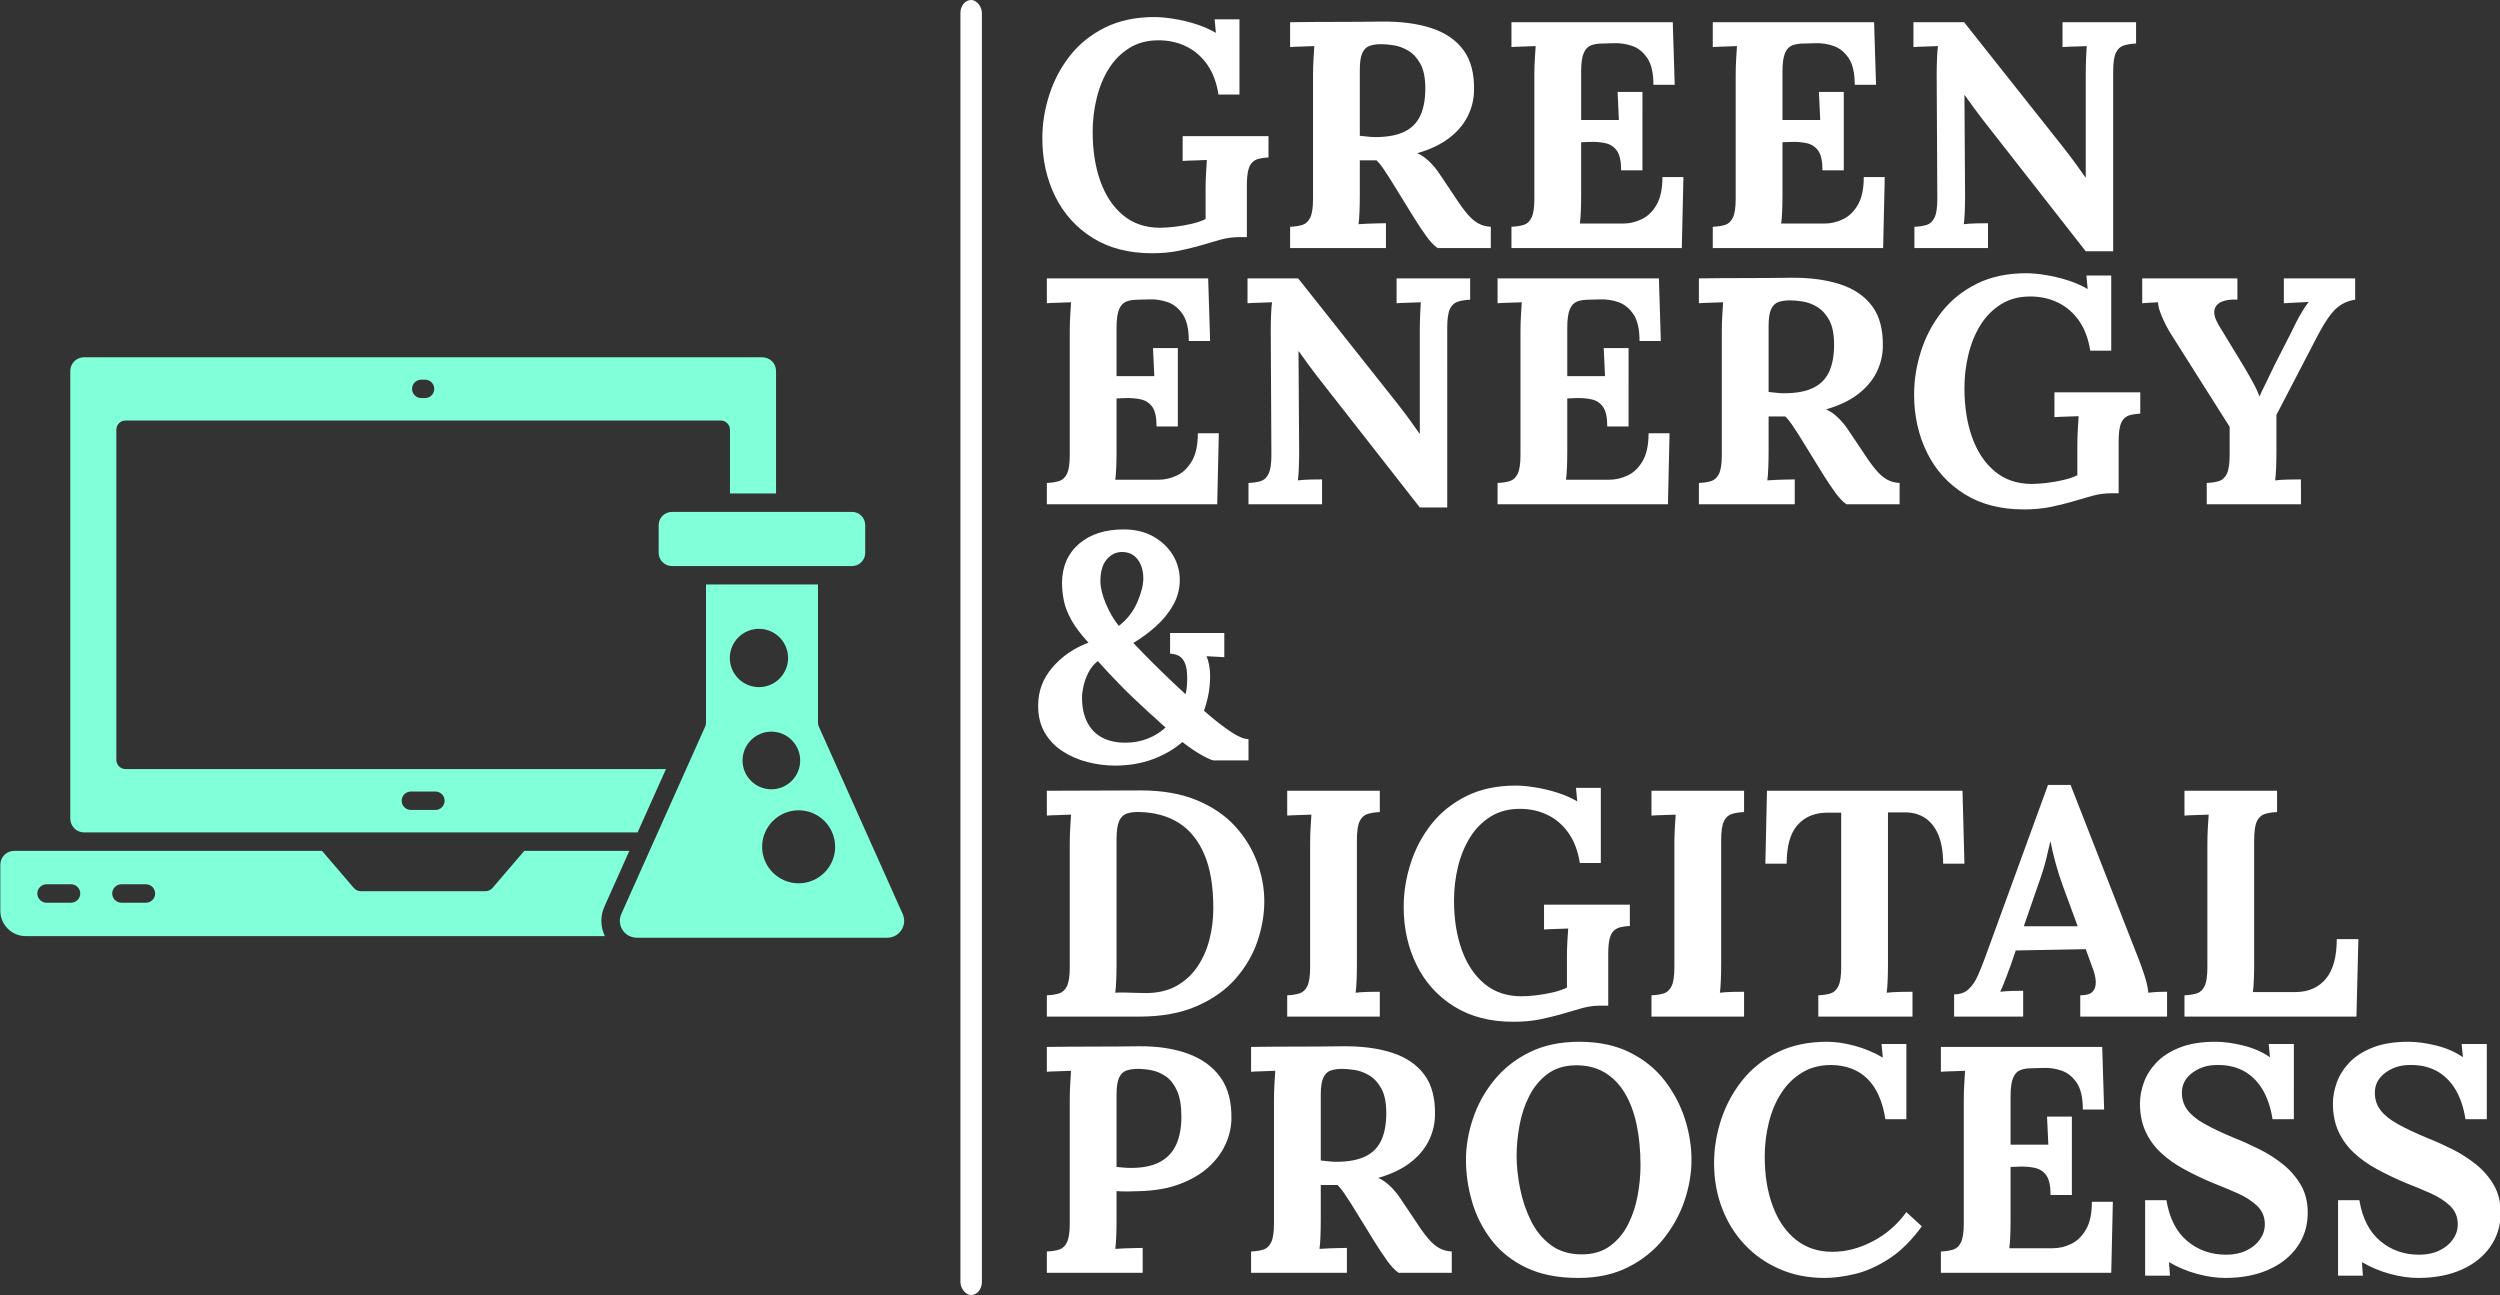 <svg xmlns="http://www.w3.org/2000/svg" version="1.1" xmlns:xlink="http://www.w3.org/1999/xlink" xmlns:svgjs="http://svgjs.dev/svgjs" width="1000" height="518" viewBox="0 0 1000 518"><rect x="0" y="0" width="1000" height="518" fill="#333333" stroke="none"/><g transform="matrix(1,0,0,1,0.198,0)"><svg viewBox="0 0 386 200" data-background-color="#051726" preserveAspectRatio="xMidYMid meet" height="518" width="1000" xmlns="http://www.w3.org/2000/svg" xmlns:xlink="http://www.w3.org/1999/xlink"><g id="tight-bounds" transform="matrix(1,0,0,1,-0.076,0)"><svg viewBox="0 0 386.153 200" height="200" width="386.153"><g><svg viewBox="0 0 388.084 201" height="200" width="386.153"><g><rect width="3.335" height="201" x="149.017" y="0" fill="#ffffff" opacity="1" stroke-width="0" stroke="transparent" fill-opacity="1" class="rect-o-0" data-fill-palette-color="primary" rx="1%" id="o-0" data-palette-color="#ffffff"></rect></g><g transform="matrix(1,0,0,1,161.081,0.5)"><svg viewBox="0 0 227.003 200" height="200" width="227.003"><g id="textblocktransform"><svg viewBox="0 0 227.003 200" height="200" width="227.003" id="textblock"><g><svg viewBox="0 0 227.003 200" height="200" width="227.003"><g transform="matrix(1,0,0,1,0,0)"><svg width="227.003" viewBox="1.15 -35.8 226.65 195.4" height="200" data-palette-color="#ffffff"><svg></svg><svg></svg><svg></svg><svg></svg><svg></svg><g class="wordmark-text-0" data-fill-palette-color="primary" id="text-0"><path xmlns="http://www.w3.org/2000/svg" d="M18.8 0.8v0c-3.6 0-6.667-0.793-9.2-2.38-2.533-1.58-4.467-3.72-5.8-6.42-1.333-2.7-2-5.7-2-9v0c0-2.267 0.36-4.517 1.08-6.75 0.713-2.233 1.787-4.26 3.22-6.08 1.433-1.813 3.243-3.263 5.43-4.35 2.18-1.08 4.72-1.62 7.62-1.62v0c0.9 0 1.917 0.093 3.05 0.28 1.133 0.18 2.277 0.453 3.43 0.82 1.147 0.367 2.17 0.817 3.07 1.35v0l-0.2-2.1h3.85v11.65h-3.25c-0.3-1.867-0.883-3.417-1.75-4.65-0.867-1.233-1.95-2.167-3.25-2.8-1.3-0.633-2.733-0.95-4.3-0.95v0c-1.733 0-3.24 0.4-4.52 1.2-1.287 0.8-2.347 1.867-3.18 3.2-0.833 1.333-1.457 2.85-1.87 4.55-0.42 1.7-0.63 3.45-0.63 5.25v0c0 2.867 0.4 5.417 1.2 7.65 0.8 2.233 1.977 3.99 3.53 5.27 1.547 1.287 3.453 1.93 5.72 1.93v0c0.633 0 1.383-0.05 2.25-0.15 0.867-0.1 1.733-0.25 2.6-0.45 0.867-0.2 1.6-0.45 2.2-0.75v0-4.65c0-0.9 0.027-1.767 0.08-2.6 0.047-0.833 0.087-1.467 0.12-1.9v0c-0.533 0.033-1.2 0.057-2 0.07-0.8 0.02-1.383 0.047-1.75 0.08v0-3.85h13.3v3.3c-0.567 0.033-1.057 0.1-1.47 0.2-0.42 0.1-0.77 0.29-1.05 0.57-0.287 0.287-0.497 0.713-0.63 1.28-0.133 0.567-0.2 1.333-0.2 2.3v0 8h-1.2c-0.967 0-1.933 0.133-2.9 0.4-0.967 0.267-2 0.567-3.1 0.9v0c-1.033 0.3-2.167 0.577-3.4 0.83-1.233 0.247-2.6 0.37-4.1 0.37zM55.05 0h-14.85v-3.3c0.767-0.033 1.41-0.133 1.93-0.3 0.513-0.167 0.913-0.55 1.2-1.15 0.28-0.6 0.42-1.567 0.42-2.9v0-19.15c0-0.9 0.027-1.767 0.08-2.6 0.047-0.833 0.087-1.467 0.12-1.9v0c-0.533 0.033-1.2 0.057-2 0.07-0.8 0.02-1.383 0.047-1.75 0.08v0-3.85c2.367-0.033 4.733-0.05 7.1-0.05 2.367 0 4.733-0.017 7.1-0.05v0c2.933-0.033 5.483 0.3 7.65 1 2.167 0.7 3.833 1.833 5 3.4 1.167 1.567 1.717 3.683 1.65 6.35v0c-0.033 1.4-0.373 2.733-1.02 4-0.653 1.267-1.62 2.383-2.9 3.35-1.287 0.967-2.913 1.733-4.88 2.3v0c0.633 0.267 1.26 0.7 1.88 1.3 0.613 0.6 1.137 1.233 1.57 1.9v0l2.35 3.5c0.733 1.133 1.383 2.033 1.95 2.7 0.567 0.667 1.133 1.157 1.7 1.47 0.567 0.32 1.217 0.497 1.95 0.53v0 3.3h-8.25c-0.6-0.433-1.19-1.06-1.77-1.88-0.587-0.813-1.213-1.753-1.88-2.82v0l-3.7-6c-0.433-0.667-0.807-1.233-1.12-1.7-0.32-0.467-0.647-0.867-0.98-1.2v0c-0.533 0-0.983 0-1.35 0-0.367 0-0.783 0-1.25 0v0 5.35c0 0.933-0.017 1.817-0.05 2.65-0.033 0.833-0.083 1.467-0.15 1.9v0c0.367-0.033 0.833-0.06 1.4-0.08 0.567-0.013 1.127-0.03 1.68-0.05 0.547-0.013 0.937-0.02 1.17-0.02v0zM53.4-17.2v0c1.867 0 3.367-0.277 4.5-0.83 1.133-0.547 1.96-1.38 2.48-2.5 0.513-1.113 0.77-2.52 0.77-4.22v0c0-1.6-0.25-2.86-0.75-3.78-0.5-0.913-1.123-1.597-1.87-2.05-0.753-0.447-1.513-0.73-2.28-0.85-0.767-0.113-1.4-0.17-1.9-0.17v0c-0.7 0-1.3 0.083-1.8 0.25-0.5 0.167-0.883 0.533-1.15 1.1-0.267 0.567-0.4 1.433-0.4 2.6v0 10.25c0.367 0.033 0.75 0.073 1.15 0.12 0.4 0.053 0.817 0.08 1.25 0.08zM94.8-12.05h-3.3c0-1.4-0.217-2.41-0.65-3.03-0.433-0.613-1.023-1.003-1.77-1.17-0.753-0.167-1.58-0.233-2.48-0.2v0l-1.3 0.05v8.2c0 0.9-0.017 1.75-0.05 2.55-0.033 0.8-0.083 1.417-0.15 1.85v0h6.7c1 0 1.967-0.227 2.9-0.68 0.933-0.447 1.7-1.197 2.3-2.25 0.6-1.047 0.9-2.47 0.9-4.27v0h3.25l-0.25 11h-26.4v-3.3c0.767-0.033 1.407-0.133 1.92-0.3 0.52-0.167 0.923-0.55 1.21-1.15 0.28-0.6 0.42-1.567 0.42-2.9v0-19.15c0-0.9 0.027-1.767 0.08-2.6 0.047-0.833 0.087-1.467 0.12-1.9v0c-0.533 0.033-1.2 0.057-2 0.07-0.8 0.02-1.383 0.047-1.75 0.08v0-3.85h25l0.3 9.7h-3.3c0-1.833-0.317-3.217-0.95-4.15-0.633-0.933-1.417-1.56-2.35-1.88-0.933-0.313-1.85-0.453-2.75-0.42v0l-1.8 0.05c-0.7 0-1.3 0.09-1.8 0.27-0.5 0.187-0.883 0.587-1.15 1.2-0.267 0.62-0.4 1.58-0.4 2.88v0 7.5h5.85l-0.2-4.35h3.85zM126-12.05h-3.3c0-1.4-0.217-2.41-0.65-3.03-0.433-0.613-1.023-1.003-1.77-1.17-0.753-0.167-1.58-0.233-2.48-0.2v0l-1.3 0.05v8.2c0 0.9-0.017 1.75-0.05 2.55-0.033 0.8-0.083 1.417-0.15 1.85v0h6.7c1 0 1.967-0.227 2.9-0.68 0.933-0.447 1.7-1.197 2.3-2.25 0.6-1.047 0.9-2.47 0.9-4.27v0h3.25l-0.25 11h-26.4v-3.3c0.767-0.033 1.41-0.133 1.93-0.3 0.513-0.167 0.913-0.55 1.2-1.15 0.28-0.6 0.42-1.567 0.42-2.9v0-19.15c0-0.9 0.027-1.767 0.08-2.6 0.047-0.833 0.087-1.467 0.12-1.9v0c-0.533 0.033-1.2 0.057-2 0.07-0.8 0.02-1.383 0.047-1.75 0.08v0-3.85h25l0.3 9.7h-3.3c0-1.833-0.317-3.217-0.95-4.15-0.633-0.933-1.417-1.56-2.35-1.88-0.933-0.313-1.85-0.453-2.75-0.42v0l-1.8 0.05c-0.7 0-1.3 0.09-1.8 0.27-0.5 0.187-0.883 0.587-1.15 1.2-0.267 0.62-0.4 1.58-0.4 2.88v0 7.5h5.85l-0.2-4.35h3.85zM167.75 0.5h-4.25l-16-20.45c-0.433-0.567-0.883-1.167-1.35-1.8-0.467-0.633-0.933-1.283-1.4-1.95v0h-0.05l0.1 15.5c0 0.9-0.017 1.767-0.05 2.6-0.033 0.833-0.083 1.467-0.15 1.9v0c0.533-0.067 1.21-0.11 2.03-0.13 0.813-0.013 1.387-0.02 1.72-0.02v0 3.85h-11.4v-3.3c0.767-0.033 1.41-0.133 1.93-0.3 0.513-0.167 0.913-0.55 1.2-1.15 0.28-0.6 0.42-1.567 0.42-2.9v0l-0.1-19.15c0-0.9 0.017-1.767 0.05-2.6 0.033-0.833 0.083-1.467 0.15-1.9v0c-0.533 0.033-1.207 0.057-2.02 0.07-0.82 0.02-1.413 0.047-1.78 0.08v0-3.85h7.85l15.3 19.3c0.833 1.067 1.527 1.983 2.08 2.75 0.547 0.767 1.02 1.433 1.42 2v0h0.05v-15.85c0-0.9 0.017-1.767 0.05-2.6 0.033-0.833 0.067-1.467 0.1-1.9v0c-0.533 0.033-1.2 0.057-2 0.07-0.8 0.02-1.383 0.047-1.75 0.08v0-3.85h11.4v3.3c-0.733 0.033-1.367 0.133-1.9 0.3-0.533 0.167-0.94 0.54-1.22 1.12-0.287 0.587-0.43 1.563-0.43 2.93v0z" fill="#ffffff" fill-rule="nonzero" stroke="none" stroke-width="1" stroke-linecap="butt" stroke-linejoin="miter" stroke-miterlimit="10" stroke-dasharray="" stroke-dashoffset="0" font-family="none" font-weight="none" font-size="none" text-anchor="none" style="mix-blend-mode: normal" data-fill-palette-color="primary" opacity="1"></path><path xmlns="http://www.w3.org/2000/svg" d="M22.8 27.65h-3.3c0-1.4-0.217-2.41-0.65-3.03-0.433-0.613-1.027-1.003-1.78-1.17-0.747-0.167-1.57-0.233-2.47-0.2v0l-1.3 0.05v8.2c0 0.9-0.017 1.75-0.05 2.55-0.033 0.8-0.083 1.417-0.15 1.85v0h6.7c1 0 1.967-0.227 2.9-0.68 0.933-0.447 1.7-1.197 2.3-2.25 0.6-1.047 0.9-2.47 0.9-4.27v0h3.25l-0.25 11h-26.4v-3.3c0.767-0.033 1.407-0.133 1.92-0.3 0.52-0.167 0.923-0.55 1.21-1.15 0.28-0.6 0.42-1.567 0.42-2.9v0-19.15c0-0.9 0.027-1.767 0.08-2.6 0.047-0.833 0.087-1.467 0.12-1.9v0c-0.533 0.033-1.2 0.057-2 0.07-0.8 0.02-1.383 0.047-1.75 0.08v0-3.85h25l0.3 9.7h-3.3c0-1.833-0.317-3.217-0.95-4.15-0.633-0.933-1.417-1.56-2.35-1.88-0.933-0.313-1.85-0.453-2.75-0.42v0l-1.8 0.05c-0.7 0-1.3 0.09-1.8 0.27-0.5 0.187-0.883 0.587-1.15 1.2-0.267 0.62-0.4 1.58-0.4 2.88v0 7.5h5.85l-0.2-4.35h3.85zM64.55 40.2h-4.25l-16-20.45c-0.433-0.567-0.883-1.167-1.35-1.8-0.467-0.633-0.933-1.283-1.4-1.95v0h-0.05l0.1 15.5c0 0.9-0.017 1.767-0.05 2.6-0.033 0.833-0.083 1.467-0.15 1.9v0c0.533-0.067 1.21-0.11 2.03-0.13 0.813-0.013 1.387-0.02 1.72-0.02v0 3.85h-11.4v-3.3c0.767-0.033 1.41-0.133 1.93-0.3 0.513-0.167 0.913-0.55 1.2-1.15 0.28-0.6 0.42-1.567 0.42-2.9v0l-0.1-19.15c0-0.9 0.017-1.767 0.05-2.6 0.033-0.833 0.083-1.467 0.15-1.9v0c-0.533 0.033-1.207 0.057-2.02 0.07-0.82 0.02-1.413 0.047-1.78 0.08v0-3.85h7.85l15.3 19.3c0.833 1.067 1.527 1.983 2.08 2.75 0.547 0.767 1.02 1.433 1.42 2v0h0.05v-15.85c0-0.9 0.017-1.767 0.05-2.6 0.033-0.833 0.067-1.467 0.1-1.9v0c-0.533 0.033-1.2 0.057-2 0.07-0.8 0.02-1.383 0.047-1.75 0.08v0-3.85h11.4v3.3c-0.733 0.033-1.367 0.133-1.9 0.3-0.533 0.167-0.943 0.54-1.23 1.12-0.28 0.587-0.42 1.563-0.42 2.93v0zM92.65 27.65h-3.3c0-1.4-0.217-2.41-0.65-3.03-0.433-0.613-1.023-1.003-1.77-1.17-0.753-0.167-1.58-0.233-2.48-0.2v0l-1.3 0.05v8.2c0 0.9-0.017 1.75-0.05 2.55-0.033 0.8-0.083 1.417-0.15 1.85v0h6.7c1 0 1.967-0.227 2.9-0.68 0.933-0.447 1.7-1.197 2.3-2.25 0.6-1.047 0.9-2.47 0.9-4.27v0h3.25l-0.25 11h-26.4v-3.3c0.767-0.033 1.41-0.133 1.93-0.3 0.513-0.167 0.913-0.55 1.2-1.15 0.28-0.6 0.42-1.567 0.42-2.9v0-19.15c0-0.9 0.027-1.767 0.08-2.6 0.047-0.833 0.087-1.467 0.12-1.9v0c-0.533 0.033-1.2 0.057-2 0.07-0.8 0.02-1.383 0.047-1.75 0.08v0-3.85h25l0.3 9.7h-3.3c0-1.833-0.317-3.217-0.95-4.15-0.633-0.933-1.417-1.56-2.35-1.88-0.933-0.313-1.85-0.453-2.75-0.42v0l-1.8 0.05c-0.7 0-1.3 0.09-1.8 0.27-0.5 0.187-0.883 0.587-1.15 1.2-0.267 0.62-0.4 1.58-0.4 2.88v0 7.5h5.85l-0.2-4.35h3.85zM118.4 39.7h-14.85v-3.3c0.767-0.033 1.41-0.133 1.93-0.3 0.513-0.167 0.913-0.55 1.2-1.15 0.28-0.6 0.42-1.567 0.42-2.9v0-19.15c0-0.9 0.027-1.767 0.08-2.6 0.047-0.833 0.087-1.467 0.12-1.9v0c-0.533 0.033-1.2 0.057-2 0.07-0.8 0.02-1.383 0.047-1.75 0.08v0-3.85c2.367-0.033 4.733-0.05 7.1-0.05 2.367 0 4.733-0.017 7.1-0.05v0c2.933-0.033 5.483 0.3 7.65 1 2.167 0.7 3.833 1.833 5 3.4 1.167 1.567 1.717 3.683 1.65 6.35v0c-0.033 1.4-0.373 2.733-1.02 4-0.653 1.267-1.62 2.383-2.9 3.35-1.287 0.967-2.913 1.733-4.88 2.3v0c0.633 0.267 1.26 0.7 1.88 1.3 0.613 0.6 1.137 1.233 1.57 1.9v0l2.35 3.5c0.733 1.133 1.383 2.033 1.95 2.7 0.567 0.667 1.133 1.157 1.7 1.47 0.567 0.32 1.217 0.497 1.95 0.53v0 3.3h-8.25c-0.6-0.433-1.19-1.06-1.77-1.88-0.587-0.813-1.213-1.753-1.88-2.82v0l-3.7-6c-0.433-0.667-0.807-1.233-1.12-1.7-0.32-0.467-0.647-0.867-0.98-1.2v0c-0.533 0-0.983 0-1.35 0-0.367 0-0.783 0-1.25 0v0 5.35c0 0.933-0.017 1.817-0.05 2.65-0.033 0.833-0.083 1.467-0.15 1.9v0c0.367-0.033 0.833-0.06 1.4-0.08 0.567-0.013 1.127-0.03 1.68-0.05 0.547-0.013 0.937-0.02 1.17-0.02v0zM116.75 22.5v0c1.867 0 3.367-0.277 4.5-0.83 1.133-0.547 1.96-1.38 2.48-2.5 0.513-1.113 0.77-2.52 0.77-4.22v0c0-1.6-0.25-2.86-0.75-3.78-0.5-0.913-1.123-1.597-1.87-2.05-0.753-0.447-1.513-0.73-2.28-0.85-0.767-0.113-1.4-0.17-1.9-0.17v0c-0.7 0-1.3 0.083-1.8 0.25-0.5 0.167-0.883 0.533-1.15 1.1-0.267 0.567-0.4 1.433-0.4 2.6v0 10.25c0.367 0.033 0.75 0.073 1.15 0.12 0.4 0.053 0.817 0.08 1.25 0.08zM153.9 40.5v0c-3.6 0-6.667-0.793-9.2-2.38-2.533-1.58-4.467-3.72-5.8-6.42-1.333-2.7-2-5.7-2-9v0c0-2.267 0.36-4.517 1.08-6.75 0.713-2.233 1.787-4.26 3.22-6.08 1.433-1.813 3.243-3.263 5.43-4.35 2.18-1.08 4.72-1.62 7.62-1.62v0c0.9 0 1.917 0.093 3.05 0.28 1.133 0.18 2.277 0.453 3.43 0.82 1.147 0.367 2.17 0.817 3.07 1.35v0l-0.2-2.1h3.85v11.65h-3.25c-0.3-1.867-0.883-3.417-1.75-4.65-0.867-1.233-1.95-2.167-3.25-2.8-1.3-0.633-2.733-0.95-4.3-0.95v0c-1.733 0-3.24 0.4-4.52 1.2-1.287 0.8-2.347 1.867-3.18 3.2-0.833 1.333-1.457 2.85-1.87 4.55-0.42 1.7-0.63 3.45-0.63 5.25v0c0 2.867 0.4 5.417 1.2 7.65 0.8 2.233 1.977 3.99 3.53 5.27 1.547 1.287 3.453 1.93 5.72 1.93v0c0.633 0 1.383-0.05 2.25-0.15 0.867-0.1 1.733-0.25 2.6-0.45 0.867-0.2 1.6-0.45 2.2-0.75v0-4.65c0-0.9 0.027-1.767 0.08-2.6 0.047-0.833 0.087-1.467 0.12-1.9v0c-0.533 0.033-1.2 0.057-2 0.07-0.8 0.02-1.383 0.047-1.75 0.08v0-3.85h13.3v3.3c-0.567 0.033-1.057 0.1-1.47 0.2-0.42 0.1-0.77 0.29-1.05 0.57-0.287 0.287-0.497 0.713-0.63 1.28-0.133 0.567-0.2 1.333-0.2 2.3v0 8h-1.2c-0.967 0-1.933 0.133-2.9 0.4-0.967 0.267-2 0.567-3.1 0.9v0c-1.033 0.3-2.167 0.577-3.4 0.83-1.233 0.247-2.6 0.37-4.1 0.37zM196.85 39.7h-14.6v-3.3c0.767-0.033 1.41-0.133 1.93-0.3 0.513-0.167 0.913-0.55 1.2-1.15 0.28-0.6 0.42-1.567 0.42-2.9v0-4.35l-9.2-14.55c-0.467-0.767-0.9-1.617-1.3-2.55-0.4-0.933-0.6-1.667-0.6-2.2v0c-0.533 0.033-0.983 0.057-1.35 0.07-0.367 0.02-0.733 0.047-1.1 0.08v0-3.85h14.75v3.3c-0.967-0.067-1.767 0.033-2.4 0.3-0.633 0.267-1.017 0.69-1.15 1.27-0.133 0.587 0.067 1.347 0.6 2.28v0l3.8 6.25c0.167 0.267 0.417 0.69 0.75 1.27 0.333 0.587 0.677 1.203 1.03 1.85 0.347 0.653 0.603 1.23 0.77 1.73v0h0.05c0.167-0.4 0.45-1 0.85-1.8 0.4-0.8 0.9-1.833 1.5-3.1v0l2.6-5.1c0.167-0.367 0.4-0.843 0.7-1.43 0.3-0.58 0.627-1.163 0.98-1.75 0.347-0.58 0.67-1.053 0.97-1.42v0c-0.533 0.033-1.217 0.067-2.05 0.1-0.833 0.033-1.433 0.067-1.8 0.1v0-3.85h11.05v3.3c-1.167 0.167-2.167 0.64-3 1.42-0.833 0.787-1.733 2.097-2.7 3.93v0c-1.067 2.067-2.15 4.15-3.25 6.25-1.1 2.1-2.183 4.183-3.25 6.25v0c0 0.467 0 0.933 0 1.4 0 0.467 0 0.94 0 1.42 0 0.487 0 0.963 0 1.43 0 0.467 0 0.933 0 1.4v0c0 0.9-0.017 1.767-0.05 2.6-0.033 0.833-0.083 1.467-0.15 1.9v0c0.567-0.067 1.293-0.11 2.18-0.13 0.88-0.013 1.487-0.02 1.82-0.02v0z" fill="#ffffff" fill-rule="nonzero" stroke="none" stroke-width="1" stroke-linecap="butt" stroke-linejoin="miter" stroke-miterlimit="10" stroke-dasharray="" stroke-dashoffset="0" font-family="none" font-weight="none" font-size="none" text-anchor="none" style="mix-blend-mode: normal" data-fill-palette-color="primary" opacity="1"></path><path xmlns="http://www.w3.org/2000/svg" d="M13.05 80.2v0c-1.433 0-2.857-0.183-4.27-0.55-1.42-0.367-2.703-0.927-3.85-1.68-1.153-0.747-2.07-1.703-2.75-2.87-0.687-1.167-1.03-2.567-1.03-4.2v0c0-2.233 0.743-4.21 2.23-5.93 1.48-1.713 3.337-2.987 5.57-3.82v0c-1.2-1.3-2.09-2.483-2.67-3.55-0.587-1.067-0.97-2.067-1.15-3-0.187-0.933-0.28-1.85-0.28-2.75v0c0.033-2.533 0.917-4.543 2.65-6.03 1.733-1.48 4.033-2.22 6.9-2.22v0c1.767 0 3.3 0.367 4.6 1.1 1.3 0.733 2.31 1.69 3.03 2.87 0.713 1.187 1.07 2.48 1.07 3.88v0c0 1.367-0.34 2.657-1.02 3.87-0.687 1.22-1.58 2.32-2.68 3.3-1.1 0.987-2.267 1.847-3.5 2.58v0c0.133 0.133 0.6 0.617 1.4 1.45 0.8 0.833 1.8 1.833 3 3 1.2 1.167 2.433 2.333 3.7 3.5v0c0.1-0.4 0.167-0.81 0.2-1.23 0.033-0.413 0.05-0.837 0.05-1.27v0c0-0.933-0.1-1.667-0.3-2.2-0.2-0.533-0.49-0.927-0.87-1.18-0.387-0.247-0.88-0.387-1.48-0.42v0-3.2h8.4v3.75l-2.75-0.15c0.167 0.4 0.3 0.857 0.4 1.37 0.1 0.52 0.15 1.08 0.15 1.68v0c0 0.967-0.083 1.9-0.25 2.8-0.167 0.9-0.4 1.767-0.7 2.6v0c0.133 0.1 0.26 0.207 0.38 0.32 0.113 0.12 0.237 0.23 0.37 0.33v0c1.3 1.1 2.483 2 3.55 2.7 1.067 0.7 1.933 1.05 2.6 1.05v0 3.3h-5.35c-0.267 0-0.857-0.25-1.77-0.75-0.92-0.5-1.963-1.2-3.13-2.1v0c-1.3 1.133-2.833 2.023-4.6 2.67-1.767 0.653-3.717 0.98-5.85 0.98zM14.65 76.65v0c1.267 0 2.427-0.21 3.48-0.63 1.047-0.413 1.97-0.987 2.77-1.72v0c-0.433-0.367-0.85-0.743-1.25-1.13-0.4-0.38-0.817-0.753-1.25-1.12v0c-1.933-1.767-3.49-3.26-4.67-4.48-1.187-1.213-2.297-2.403-3.33-3.57v0c-0.633 0.5-1.123 1.1-1.47 1.8-0.353 0.7-0.603 1.39-0.75 2.07-0.153 0.687-0.23 1.28-0.23 1.78v0c0 1.5 0.267 2.773 0.8 3.82 0.533 1.053 1.3 1.847 2.3 2.38 1 0.533 2.2 0.8 3.6 0.8zM13.65 58.55v0c1.267-0.967 2.217-2.177 2.85-3.63 0.633-1.447 0.95-2.687 0.95-3.72v0c0-1.2-0.293-2.183-0.88-2.95-0.58-0.767-1.387-1.15-2.42-1.15v0c-0.933 0-1.723 0.383-2.37 1.15-0.653 0.767-0.98 1.883-0.98 3.35v0c0 1 0.277 2.157 0.83 3.47 0.547 1.32 1.22 2.48 2.02 3.48z" fill="#ffffff" fill-rule="nonzero" stroke="none" stroke-width="1" stroke-linecap="butt" stroke-linejoin="miter" stroke-miterlimit="10" stroke-dasharray="" stroke-dashoffset="0" font-family="none" font-weight="none" font-size="none" text-anchor="none" style="mix-blend-mode: normal" data-fill-palette-color="primary" opacity="1"></path><path xmlns="http://www.w3.org/2000/svg" d="M2.5 119.1v-3.3c0.767-0.033 1.407-0.133 1.92-0.3 0.52-0.167 0.923-0.55 1.21-1.15 0.28-0.6 0.42-1.567 0.42-2.9v0-19.15c0-0.9 0.027-1.767 0.08-2.6 0.047-0.833 0.087-1.467 0.12-1.9v0c-0.533 0.033-1.2 0.057-2 0.07-0.8 0.02-1.383 0.047-1.75 0.08v0-3.85l14.55-0.05c3.3 0 6.16 0.49 8.58 1.47 2.413 0.987 4.397 2.313 5.95 3.98 1.547 1.667 2.703 3.523 3.47 5.57 0.767 2.053 1.15 4.113 1.15 6.18v0c0 2.033-0.357 4.1-1.07 6.2-0.72 2.1-1.847 4.023-3.38 5.77-1.533 1.753-3.533 3.17-6 4.25-2.467 1.087-5.45 1.63-8.95 1.63v0zM13.3 91.65v19.25c0 0.9-0.017 1.767-0.05 2.6-0.033 0.833-0.083 1.467-0.15 1.9v0c0.333-0.033 0.793-0.043 1.38-0.03 0.58 0.02 1.187 0.037 1.82 0.05 0.633 0.02 1.15 0.03 1.55 0.03v0c1.833 0 3.41-0.367 4.73-1.1 1.313-0.733 2.397-1.727 3.25-2.98 0.847-1.247 1.47-2.653 1.87-4.22 0.4-1.567 0.6-3.183 0.6-4.85v0c0-3.4-0.467-6.183-1.4-8.35-0.933-2.167-2.24-3.783-3.92-4.85-1.687-1.067-3.697-1.633-6.03-1.7v0c-0.8-0.033-1.473 0.04-2.02 0.22-0.553 0.187-0.963 0.58-1.23 1.18-0.267 0.6-0.4 1.55-0.4 2.85zM54.1 84.1v3.3c-0.733 0.033-1.367 0.133-1.9 0.3-0.533 0.167-0.94 0.54-1.22 1.12-0.287 0.587-0.43 1.563-0.43 2.93v0 19.15c0 0.9-0.017 1.767-0.05 2.6-0.033 0.833-0.083 1.467-0.15 1.9v0c0.533-0.067 1.21-0.11 2.03-0.13 0.813-0.013 1.387-0.02 1.72-0.02v0 3.85h-14.35v-3.3c0.767-0.033 1.407-0.133 1.92-0.3 0.52-0.167 0.923-0.55 1.21-1.15 0.28-0.6 0.42-1.567 0.42-2.9v0-19.15c0-0.9 0.027-1.767 0.08-2.6 0.047-0.833 0.087-1.467 0.12-1.9v0c-0.533 0.033-1.2 0.057-2 0.07-0.8 0.02-1.383 0.047-1.75 0.08v0-3.85zM74.8 119.9v0c-3.6 0-6.667-0.793-9.2-2.38-2.533-1.58-4.467-3.72-5.8-6.42-1.333-2.7-2-5.7-2-9v0c0-2.267 0.36-4.517 1.08-6.75 0.713-2.233 1.787-4.26 3.22-6.08 1.433-1.813 3.243-3.263 5.43-4.35 2.18-1.08 4.72-1.62 7.62-1.62v0c0.9 0 1.917 0.093 3.05 0.28 1.133 0.18 2.277 0.453 3.43 0.82 1.147 0.367 2.17 0.817 3.07 1.35v0l-0.2-2.1h3.85v11.65h-3.25c-0.3-1.867-0.883-3.417-1.75-4.65-0.867-1.233-1.95-2.167-3.25-2.8-1.3-0.633-2.733-0.95-4.3-0.95v0c-1.733 0-3.24 0.4-4.52 1.2-1.287 0.8-2.347 1.867-3.18 3.2-0.833 1.333-1.46 2.85-1.88 4.55-0.413 1.7-0.62 3.45-0.62 5.25v0c0 2.867 0.4 5.417 1.2 7.65 0.8 2.233 1.977 3.99 3.53 5.27 1.547 1.287 3.453 1.93 5.72 1.93v0c0.633 0 1.383-0.05 2.25-0.15 0.867-0.1 1.733-0.25 2.6-0.45 0.867-0.2 1.6-0.45 2.2-0.75v0-4.65c0-0.9 0.023-1.767 0.07-2.6 0.053-0.833 0.097-1.467 0.13-1.9v0c-0.533 0.033-1.2 0.057-2 0.07-0.8 0.02-1.383 0.047-1.75 0.08v0-3.85h13.3v3.3c-0.567 0.033-1.057 0.1-1.47 0.2-0.42 0.1-0.77 0.29-1.05 0.57-0.287 0.287-0.497 0.713-0.63 1.28-0.133 0.567-0.2 1.333-0.2 2.3v0 8h-1.2c-0.967 0-1.933 0.133-2.9 0.4-0.967 0.267-2 0.567-3.1 0.9v0c-1.033 0.3-2.167 0.577-3.4 0.83-1.233 0.247-2.6 0.37-4.1 0.37zM110.55 84.1v3.3c-0.733 0.033-1.367 0.133-1.9 0.3-0.533 0.167-0.94 0.54-1.22 1.12-0.287 0.587-0.43 1.563-0.43 2.93v0 19.15c0 0.9-0.017 1.767-0.05 2.6-0.033 0.833-0.083 1.467-0.15 1.9v0c0.533-0.067 1.21-0.11 2.03-0.13 0.813-0.013 1.387-0.02 1.72-0.02v0 3.85h-14.35v-3.3c0.767-0.033 1.41-0.133 1.93-0.3 0.513-0.167 0.913-0.55 1.2-1.15 0.28-0.6 0.42-1.567 0.42-2.9v0-19.15c0-0.9 0.027-1.767 0.08-2.6 0.047-0.833 0.087-1.467 0.12-1.9v0c-0.533 0.033-1.2 0.057-2 0.07-0.8 0.02-1.383 0.047-1.75 0.08v0-3.85zM144.7 95.4h-3.3c0-1.8-0.25-3.293-0.75-4.48-0.5-1.18-1.207-2.063-2.12-2.65-0.92-0.58-2.013-0.853-3.28-0.82v0h-2.4v23.45c0 0.9-0.017 1.767-0.05 2.6-0.033 0.833-0.083 1.467-0.15 1.9v0c0.567-0.067 1.293-0.11 2.18-0.13 0.88-0.013 1.487-0.02 1.82-0.02v0 3.85h-14.6v-3.3c0.767-0.033 1.41-0.133 1.93-0.3 0.513-0.167 0.913-0.55 1.2-1.15 0.28-0.6 0.42-1.567 0.42-2.9v0-23.95h-2.3c-1.9 0.033-3.4 0.683-4.5 1.95-1.1 1.267-1.65 3.25-1.65 5.95v0h-3.3l0.25-11.3h30.3zM153.8 119.1h-10.7v-3.45c0.933 0 1.683-0.267 2.25-0.8 0.567-0.533 1.043-1.233 1.43-2.1 0.38-0.867 0.753-1.8 1.12-2.8v0l9.75-26.75h3.5l10.65 27.25c0.2 0.5 0.467 1.257 0.8 2.27 0.333 1.02 0.533 1.913 0.6 2.68v0c0.567-0.067 1.11-0.11 1.63-0.13 0.513-0.013 0.937-0.02 1.27-0.02v0 3.85h-13.45v-3.3c0.933 0 1.577-0.193 1.93-0.58 0.347-0.38 0.503-0.903 0.47-1.57-0.033-0.667-0.217-1.417-0.55-2.25v0l-1-2.75-10.85 0.2-0.8 2.35c-0.167 0.433-0.407 1.073-0.72 1.92-0.32 0.853-0.613 1.563-0.88 2.13v0c0.533-0.067 1.177-0.11 1.93-0.13 0.747-0.013 1.287-0.02 1.62-0.02v0zM156.15 98.6l-2.25 6.5h8.35l-2.3-6.25c-0.433-1.2-0.817-2.41-1.15-3.63-0.333-1.213-0.583-2.287-0.75-3.22v0h-0.05c-0.133 0.567-0.333 1.417-0.6 2.55-0.267 1.133-0.683 2.483-1.25 4.05zM205.45 119.1h-26.65v-3.3c0.767-0.033 1.41-0.133 1.93-0.3 0.513-0.167 0.913-0.55 1.2-1.15 0.28-0.6 0.42-1.567 0.42-2.9v0-19.15c0-0.9 0.027-1.767 0.08-2.6 0.047-0.833 0.087-1.467 0.12-1.9v0c-0.533 0.033-1.2 0.057-2 0.07-0.8 0.02-1.383 0.047-1.75 0.08v0-3.85h14.35v3.3c-0.733 0.033-1.367 0.133-1.9 0.3-0.533 0.167-0.94 0.54-1.22 1.12-0.287 0.587-0.43 1.563-0.43 2.93v0 19.15c0 0.9-0.017 1.75-0.05 2.55-0.033 0.8-0.083 1.417-0.15 1.85v0h6.7c1.967-0.033 3.51-0.727 4.63-2.08 1.113-1.347 1.67-3.387 1.67-6.12v0h3.35z" fill="#ffffff" fill-rule="nonzero" stroke="none" stroke-width="1" stroke-linecap="butt" stroke-linejoin="miter" stroke-miterlimit="10" stroke-dasharray="" stroke-dashoffset="0" font-family="none" font-weight="none" font-size="none" text-anchor="none" style="mix-blend-mode: normal" data-fill-palette-color="primary" opacity="1"></path><path xmlns="http://www.w3.org/2000/svg" d="M2.5 158.8v-3.3c0.767-0.033 1.407-0.133 1.92-0.3 0.52-0.167 0.923-0.55 1.21-1.15 0.28-0.6 0.42-1.567 0.42-2.9v0-19.15c0-0.9 0.027-1.767 0.08-2.6 0.047-0.833 0.087-1.467 0.12-1.9v0c-0.533 0.033-1.2 0.057-2 0.07-0.8 0.02-1.383 0.047-1.75 0.08v0-3.85c2.367-0.033 4.733-0.05 7.1-0.05 2.367 0 4.733-0.017 7.1-0.05v0c2.933-0.033 5.493 0.35 7.68 1.15 2.18 0.8 3.863 2.033 5.05 3.7 1.18 1.667 1.737 3.833 1.67 6.5v0c-0.033 1.333-0.35 2.64-0.95 3.92-0.6 1.287-1.483 2.457-2.65 3.51-1.167 1.047-2.633 1.903-4.4 2.57-1.767 0.667-3.833 1.033-6.2 1.1v0c-0.733 0.033-1.373 0.05-1.92 0.05-0.553 0-1.113-0.017-1.68-0.05v0 4.4c0 0.933-0.017 1.817-0.05 2.65-0.033 0.833-0.083 1.467-0.15 1.9v0c0.367-0.033 0.833-0.06 1.4-0.08 0.567-0.013 1.127-0.03 1.68-0.05 0.547-0.013 0.937-0.02 1.17-0.02v0 3.85zM13.3 131.15v11.25c0.367 0.033 0.733 0.067 1.1 0.1 0.367 0.033 0.75 0.05 1.15 0.05v0c1.833 0 3.327-0.31 4.48-0.93 1.147-0.613 1.987-1.513 2.52-2.7 0.533-1.18 0.8-2.62 0.8-4.32v0c0-1.667-0.223-3-0.67-4-0.453-1-1.03-1.743-1.73-2.23-0.7-0.48-1.433-0.797-2.2-0.95-0.767-0.147-1.467-0.22-2.1-0.22v0c-0.7 0-1.3 0.083-1.8 0.25-0.5 0.167-0.883 0.533-1.15 1.1-0.267 0.567-0.4 1.433-0.4 2.6zM49 158.8h-14.85v-3.3c0.767-0.033 1.41-0.133 1.93-0.3 0.513-0.167 0.913-0.55 1.2-1.15 0.28-0.6 0.42-1.567 0.42-2.9v0-19.15c0-0.9 0.027-1.767 0.08-2.6 0.047-0.833 0.087-1.467 0.12-1.9v0c-0.533 0.033-1.2 0.057-2 0.07-0.8 0.02-1.383 0.047-1.75 0.08v0-3.85c2.367-0.033 4.733-0.05 7.1-0.05 2.367 0 4.733-0.017 7.1-0.05v0c2.933-0.033 5.483 0.3 7.65 1 2.167 0.7 3.833 1.833 5 3.4 1.167 1.567 1.717 3.683 1.65 6.35v0c-0.033 1.4-0.373 2.733-1.02 4-0.653 1.267-1.62 2.383-2.9 3.35-1.287 0.967-2.913 1.733-4.88 2.3v0c0.633 0.267 1.26 0.7 1.88 1.3 0.613 0.6 1.137 1.233 1.57 1.9v0l2.35 3.5c0.733 1.133 1.383 2.033 1.95 2.7 0.567 0.667 1.133 1.157 1.7 1.47 0.567 0.32 1.217 0.497 1.95 0.53v0 3.3h-8.25c-0.6-0.433-1.19-1.06-1.77-1.88-0.587-0.813-1.213-1.753-1.88-2.82v0l-3.7-6c-0.433-0.667-0.807-1.233-1.12-1.7-0.32-0.467-0.647-0.867-0.98-1.2v0c-0.533 0-0.983 0-1.35 0-0.367 0-0.783 0-1.25 0v0 5.35c0 0.933-0.017 1.817-0.05 2.65-0.033 0.833-0.083 1.467-0.15 1.9v0c0.367-0.033 0.833-0.06 1.4-0.08 0.567-0.013 1.127-0.03 1.68-0.05 0.547-0.013 0.937-0.02 1.17-0.02v0zM47.35 141.6v0c1.867 0 3.367-0.277 4.5-0.83 1.133-0.547 1.96-1.38 2.48-2.5 0.513-1.113 0.77-2.52 0.77-4.22v0c0-1.6-0.25-2.86-0.75-3.78-0.5-0.913-1.123-1.597-1.87-2.05-0.753-0.447-1.513-0.73-2.28-0.85-0.767-0.113-1.4-0.17-1.9-0.17v0c-0.7 0-1.3 0.083-1.8 0.25-0.5 0.167-0.883 0.533-1.15 1.1-0.267 0.567-0.4 1.433-0.4 2.6v0 10.25c0.367 0.033 0.75 0.073 1.15 0.12 0.4 0.053 0.817 0.08 1.25 0.08zM84.85 159.6v0c-3.167 0-5.857-0.533-8.07-1.6-2.22-1.067-4.013-2.493-5.38-4.28-1.367-1.78-2.367-3.753-3-5.92-0.633-2.167-0.95-4.333-0.95-6.5v0c0-2.1 0.36-4.227 1.08-6.38 0.713-2.147 1.797-4.12 3.25-5.92 1.447-1.8 3.27-3.25 5.47-4.35 2.2-1.1 4.783-1.65 7.75-1.65v0c3.033 0 5.65 0.55 7.85 1.65 2.2 1.1 4 2.557 5.4 4.37 1.4 1.82 2.443 3.797 3.13 5.93 0.68 2.133 1.02 4.25 1.02 6.35v0c0 2.067-0.357 4.167-1.07 6.3-0.72 2.133-1.803 4.107-3.25 5.92-1.453 1.82-3.28 3.287-5.48 4.4-2.2 1.12-4.783 1.68-7.75 1.68zM85.4 155.95v0c1.733 0 3.183-0.427 4.35-1.28 1.167-0.847 2.1-1.953 2.8-3.32 0.7-1.367 1.2-2.86 1.5-4.48 0.3-1.613 0.45-3.187 0.45-4.72v0c0-2.3-0.2-4.4-0.6-6.3-0.4-1.9-1.017-3.543-1.85-4.93-0.833-1.38-1.89-2.447-3.17-3.2-1.287-0.747-2.797-1.103-4.53-1.07v0c-1.7 0.033-3.133 0.49-4.3 1.37-1.167 0.887-2.1 2.02-2.8 3.4-0.7 1.387-1.2 2.897-1.5 4.53-0.3 1.633-0.45 3.217-0.45 4.75v0c0 1.567 0.177 3.233 0.53 5 0.347 1.767 0.903 3.433 1.67 5 0.767 1.567 1.8 2.833 3.1 3.8 1.3 0.967 2.9 1.45 4.8 1.45zM135.7 135h-3.25c-0.433-2.767-1.357-4.85-2.77-6.25-1.42-1.4-3.297-2.117-5.63-2.15v0c-1.733 0-3.25 0.4-4.55 1.2-1.3 0.8-2.373 1.867-3.22 3.2-0.853 1.333-1.487 2.85-1.9 4.55-0.42 1.7-0.63 3.45-0.63 5.25v0c0 2.867 0.41 5.407 1.23 7.62 0.813 2.22 2.003 3.963 3.57 5.23 1.567 1.267 3.467 1.9 5.7 1.9v0c2.1 0 4.183-0.543 6.25-1.63 2.067-1.08 3.8-2.587 5.2-4.52v0l2.4 2.2c-1.633 2.233-3.35 3.923-5.15 5.07-1.8 1.153-3.557 1.93-5.27 2.33-1.72 0.4-3.263 0.6-4.63 0.6v0c-2.567 0-4.9-0.46-7-1.38-2.1-0.913-3.907-2.18-5.42-3.8-1.52-1.613-2.687-3.497-3.5-5.65-0.82-2.147-1.23-4.47-1.23-6.97v0c0-2.267 0.367-4.517 1.1-6.75 0.733-2.233 1.827-4.26 3.28-6.08 1.447-1.813 3.27-3.263 5.47-4.35 2.2-1.08 4.75-1.62 7.65-1.62v0c1.3 0 2.727 0.207 4.28 0.62 1.547 0.42 3.003 1.03 4.37 1.83v0l-0.2-2.1h3.85zM161.35 146.75h-3.3c0-1.4-0.217-2.41-0.65-3.03-0.433-0.613-1.023-1.003-1.77-1.17-0.753-0.167-1.58-0.233-2.48-0.2v0l-1.3 0.05v8.2c0 0.9-0.017 1.75-0.05 2.55-0.033 0.8-0.083 1.417-0.15 1.85v0h6.7c1 0 1.967-0.227 2.9-0.68 0.933-0.447 1.7-1.197 2.3-2.25 0.6-1.047 0.9-2.47 0.9-4.27v0h3.25l-0.25 11h-26.4v-3.3c0.767-0.033 1.41-0.133 1.93-0.3 0.513-0.167 0.913-0.55 1.2-1.15 0.28-0.6 0.42-1.567 0.42-2.9v0-19.15c0-0.9 0.027-1.767 0.08-2.6 0.047-0.833 0.087-1.467 0.12-1.9v0c-0.533 0.033-1.2 0.057-2 0.07-0.8 0.02-1.383 0.047-1.75 0.08v0-3.85h25l0.3 9.7h-3.3c0-1.833-0.317-3.217-0.95-4.15-0.633-0.933-1.417-1.56-2.35-1.88-0.933-0.313-1.85-0.453-2.75-0.42v0l-1.8 0.05c-0.7 0-1.3 0.09-1.8 0.27-0.5 0.187-0.883 0.587-1.15 1.2-0.267 0.62-0.4 1.58-0.4 2.88v0 7.5h5.85l-0.2-4.35h3.85zM195.75 135h-3.3c-0.3-1.867-0.833-3.427-1.6-4.68-0.767-1.247-1.74-2.187-2.92-2.82-1.187-0.633-2.563-0.933-4.13-0.9v0c-1.433 0-2.69 0.4-3.77 1.2-1.087 0.8-1.63 1.833-1.63 3.1v0c0 1.033 0.293 1.933 0.88 2.7 0.58 0.767 1.47 1.483 2.67 2.15 1.2 0.667 2.717 1.383 4.55 2.15v0c1.267 0.5 2.567 1.083 3.9 1.75 1.333 0.667 2.567 1.457 3.7 2.37 1.133 0.92 2.05 1.987 2.75 3.2 0.7 1.22 1.05 2.647 1.05 4.28v0c0 1.967-0.533 3.717-1.6 5.25-1.067 1.533-2.56 2.723-4.48 3.57-1.913 0.853-4.153 1.28-6.72 1.28v0c-1.333 0-2.773-0.207-4.32-0.62-1.553-0.42-3.013-1.03-4.38-1.83v0l0.15 2.1h-3.85v-11.7h3.3c0.467 2.8 1.54 4.907 3.22 6.32 1.687 1.42 3.697 2.13 6.03 2.13v0c1.2 0 2.25-0.217 3.15-0.65 0.9-0.433 1.6-1.01 2.1-1.73 0.5-0.713 0.75-1.487 0.75-2.32v0c0-1.167-0.407-2.133-1.22-2.9-0.82-0.767-1.84-1.417-3.06-1.95-1.213-0.533-2.453-1.05-3.72-1.55v0c-1.6-0.667-3.09-1.377-4.47-2.13-1.387-0.747-2.597-1.603-3.63-2.57-1.033-0.967-1.833-2.077-2.4-3.33-0.567-1.247-0.85-2.687-0.85-4.32v0c0-1.033 0.2-2.11 0.6-3.23 0.4-1.113 1.05-2.147 1.95-3.1 0.9-0.947 2.1-1.72 3.6-2.32 1.5-0.6 3.35-0.9 5.55-0.9v0c1.333 0 2.79 0.2 4.37 0.6 1.587 0.4 2.947 1 4.08 1.8v0l-0.2-2.05h3.9zM225.65 135h-3.3c-0.3-1.867-0.833-3.427-1.6-4.68-0.767-1.247-1.74-2.187-2.92-2.82-1.187-0.633-2.563-0.933-4.13-0.9v0c-1.433 0-2.69 0.4-3.77 1.2-1.087 0.8-1.63 1.833-1.63 3.1v0c0 1.033 0.293 1.933 0.88 2.7 0.58 0.767 1.47 1.483 2.67 2.15 1.2 0.667 2.717 1.383 4.55 2.15v0c1.267 0.5 2.567 1.083 3.9 1.75 1.333 0.667 2.567 1.457 3.7 2.37 1.133 0.92 2.05 1.987 2.75 3.2 0.7 1.22 1.05 2.647 1.05 4.28v0c0 1.967-0.533 3.717-1.6 5.25-1.067 1.533-2.557 2.723-4.47 3.57-1.92 0.853-4.163 1.28-6.73 1.28v0c-1.333 0-2.773-0.207-4.32-0.62-1.553-0.42-3.013-1.03-4.38-1.83v0l0.15 2.1h-3.85v-11.7h3.3c0.467 2.8 1.543 4.907 3.23 6.32 1.68 1.42 3.687 2.13 6.02 2.13v0c1.2 0 2.25-0.217 3.15-0.65 0.9-0.433 1.6-1.01 2.1-1.73 0.5-0.713 0.75-1.487 0.75-2.32v0c0-1.167-0.407-2.133-1.22-2.9-0.82-0.767-1.837-1.417-3.05-1.95-1.22-0.533-2.463-1.05-3.73-1.55v0c-1.6-0.667-3.09-1.377-4.47-2.13-1.387-0.747-2.597-1.603-3.63-2.57-1.033-0.967-1.833-2.077-2.4-3.33-0.567-1.247-0.85-2.687-0.85-4.32v0c0-1.033 0.2-2.11 0.6-3.23 0.4-1.113 1.05-2.147 1.95-3.1 0.9-0.947 2.1-1.72 3.6-2.32 1.5-0.6 3.35-0.9 5.55-0.9v0c1.333 0 2.793 0.2 4.38 0.6 1.58 0.4 2.937 1 4.07 1.8v0l-0.2-2.05h3.9z" fill="#ffffff" fill-rule="nonzero" stroke="none" stroke-width="1" stroke-linecap="butt" stroke-linejoin="miter" stroke-miterlimit="10" stroke-dasharray="" stroke-dashoffset="0" font-family="none" font-weight="none" font-size="none" text-anchor="none" style="mix-blend-mode: normal" data-fill-palette-color="primary" opacity="1"></path></g></svg></g></svg></g></svg></g></svg></g><g transform="matrix(1,0,0,1,0,55.454)"><svg viewBox="0 0 140.288 90.091" height="90.091" width="140.288"><g><svg xmlns="http://www.w3.org/2000/svg" xmlns:xlink="http://www.w3.org/1999/xlink" version="1.1" x="0" y="0" viewBox="10 24.312 80 51.375" style="enable-background:new 0 0 100 100;" xml:space="preserve" height="90.091" width="140.288" class="icon-icon-0" data-fill-palette-color="accent" id="icon-0"><g fill="#81ffd9" data-fill-palette-color="accent"><path d="M89.867 73.583L82.443 56.993c-0.047-0.105-0.071-0.219-0.071-0.334V44.423h-9.911v12.236c0 0.115-0.025 0.229-0.071 0.334l-1.469 3.283-0.544 1.216-5.411 12.091c-0.172 0.386-0.177 0.81-0.014 1.193 0.164 0.384 0.477 0.681 0.859 0.816 0.176 0.066 0.341 0.096 0.521 0.096h22.17c0.516 0 0.973-0.249 1.254-0.682C90.037 74.574 90.077 74.055 89.867 73.583zM74.567 50.927c0-1.422 1.157-2.58 2.58-2.58s2.58 1.157 2.579 2.58-1.157 2.58-2.579 2.58S74.567 52.349 74.567 50.927zM75.694 59.999c0-1.406 1.145-2.551 2.551-2.551s2.551 1.145 2.551 2.551c0 1.407-1.145 2.552-2.551 2.552S75.694 61.406 75.694 59.999zM80.66 70.872c-1.781 0-3.231-1.45-3.232-3.232 0-1.781 1.45-3.231 3.232-3.231 1.781 0 3.231 1.45 3.231 3.231C83.891 69.422 82.441 70.872 80.66 70.872z" fill="#81ffd9" data-fill-palette-color="accent"></path><path d="M17.414 66.367h21.435 17.152 10.403l2.153-4.806 0.359-0.802H21.084c-0.451 0-0.816-0.365-0.816-0.816V30.726c0-0.451 0.366-0.816 0.816-0.816H73.766c0.451 0 0.816 0.366 0.816 0.816v5.639h4.078V25.536c0-0.686-0.538-1.224-1.223-1.224h-60.023c-0.686 0-1.224 0.538-1.223 1.224v39.607C16.191 65.818 16.739 66.367 17.414 66.367zM46.341 62.748h2.168c0.451 0 0.816 0.366 0.816 0.816s-0.365 0.816-0.816 0.816h-2.168c-0.451 0-0.816-0.366-0.816-0.816S45.891 62.748 46.341 62.748zM47.26 26.292h0.331c0.451 0 0.816 0.366 0.817 0.816s-0.366 0.816-0.817 0.816h-0.331c-0.451 0-0.816-0.366-0.817-0.816S46.809 26.292 47.26 26.292z" fill="#81ffd9" data-fill-palette-color="accent"></path><path d="M69.442 37.998c-0.646 0-1.172 0.526-1.173 1.172v2.448c0 0.646 0.526 1.172 1.173 1.172h2.203 11.543 2.203c0.641 0 1.162-0.526 1.161-1.172v-2.448c0-0.646-0.521-1.172-1.161-1.172h-5.914H73.766 69.442z" fill="#81ffd9" data-fill-palette-color="accent"></path><path d="M63.475 72.917l2.199-4.917h-9.297l-2.815 3.284c-0.155 0.181-0.382 0.285-0.62 0.285H41.908c-0.238 0-0.464-0.104-0.62-0.285l-2.815-3.284H17.414 11.224c-0.675 0-1.224 0.548-1.224 1.223v4.078c0 1.237 1.007 2.244 2.243 2.244H63.508c-0.02-0.042-0.039-0.085-0.057-0.127C63.107 74.611 63.115 73.723 63.475 72.917zM16.259 72.589h-2.168c-0.451 0-0.816-0.366-0.816-0.816s0.366-0.816 0.816-0.816h2.168c0.451 0 0.816 0.366 0.816 0.816S16.709 72.589 16.259 72.589zM22.887 72.589h-2.167c-0.451 0-0.816-0.366-0.817-0.816s0.366-0.816 0.817-0.816h2.167c0.451 0 0.816 0.366 0.816 0.816S23.338 72.589 22.887 72.589z" fill="#81ffd9" data-fill-palette-color="accent"></path></g></svg></g></svg></g></svg></g><defs></defs></svg><rect width="386.153" height="200" fill="none" stroke="none" visibility="hidden"></rect></g></svg></g></svg>